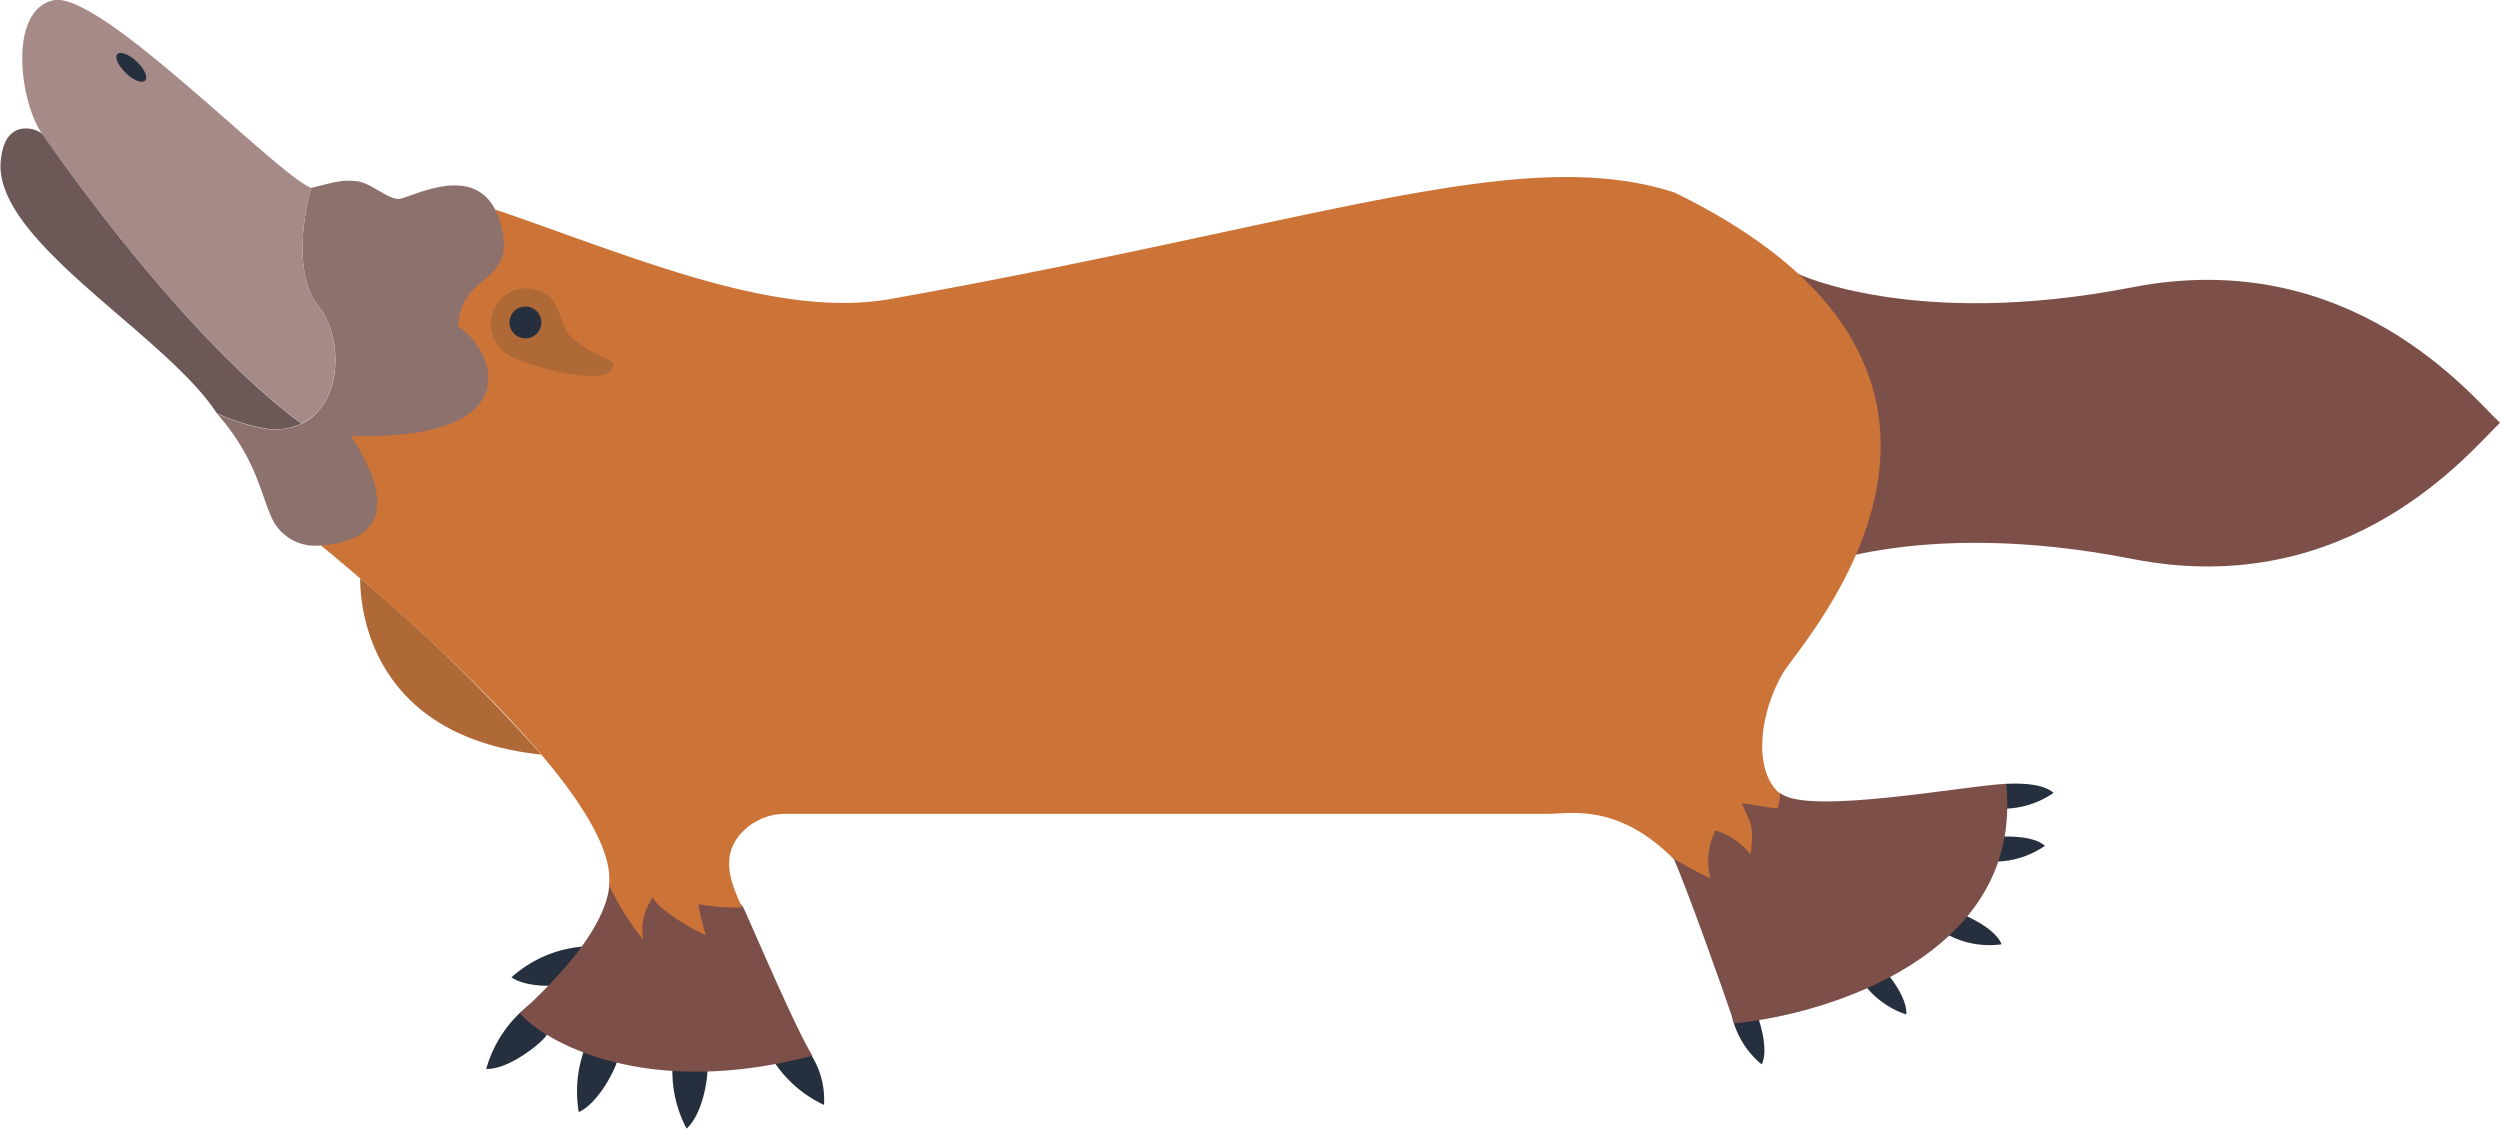<svg id="Vrstva_1" data-name="Vrstva 1" xmlns="http://www.w3.org/2000/svg" viewBox="0 0 182.28 82.29"><defs><style>.cls-1{fill:#262f3d;}.cls-2{fill:#7d4f49;}.cls-3{fill:#af6937;}.cls-4{fill:#cc7337;}.cls-5{fill:#8d716d;}.cls-6{fill:#6c5856;}.cls-7{fill:#a58a88;}</style></defs><title>ptakopysk</title><path class="cls-1" d="M928.18,575.67a3,3,0,0,1,.84,1,6.12,6.12,0,0,1,.9,3.59,8.85,8.85,0,0,1-4.07-3.86C925.48,575.56,927.8,575.41,928.18,575.67Z" transform="translate(-869.84 -499.7)"/><path class="cls-1" d="M921.39,577.34c.15.45-.2,3.49-1.49,4.65a8.91,8.91,0,0,1-.93-5.53C919.17,575.56,921.24,576.91,921.39,577.34Z" transform="translate(-869.84 -499.7)"/><path class="cls-1" d="M914.9,576.79c0,.47-1.27,3.25-2.86,4a9,9,0,0,1,.83-5.55C913.35,574.41,914.9,576.33,914.9,576.79Z" transform="translate(-869.84 -499.7)"/><path class="cls-1" d="M909.69,575.17c-.2.43-2.67,2.52-4.4,2.47a9,9,0,0,1,3.12-4.66C909.18,572.47,909.88,574.76,909.69,575.17Z" transform="translate(-869.84 -499.7)"/><path class="cls-1" d="M912,571.28c-.4.25-3.43.65-4.87-.32a8.87,8.87,0,0,1,5.15-2.24C913.2,568.7,912.4,571,912,571.28Z" transform="translate(-869.84 -499.7)"/><path class="cls-2" d="M924,565.8a22.55,22.55,0,0,0-3.59-3.37c-1.79-1.38-6.07,1.52-6.12,1.76a4.33,4.33,0,0,0-.08.51c-.44,2.27-2.38,5.14-6.46,8.88,1.44,1.75,8.71,6.42,21.32,3.09C927.7,574.43,924.27,566.26,924,565.8Z" transform="translate(-869.84 -499.7)"/><path class="cls-1" d="M1016.11,556.85c.33,0,2.52-.17,3.46.66a6.49,6.49,0,0,1-3.89,1.15C1015,558.59,1015.78,556.86,1016.11,556.85Z" transform="translate(-869.84 -499.7)"/><path class="cls-1" d="M1015.48,560.71c.33,0,2.52-.17,3.46.66a6.49,6.49,0,0,1-3.88,1.15C1014.4,562.45,1015.15,560.72,1015.48,560.71Z" transform="translate(-869.84 -499.7)"/><path class="cls-1" d="M1013,566.39c.3.14,2.32,1,2.78,2.16a6.43,6.43,0,0,1-4-.74C1011.24,567.44,1012.7,566.25,1013,566.39Z" transform="translate(-869.84 -499.7)"/><path class="cls-1" d="M1007.3,570.5c.21.26,1.63,1.93,1.53,3.17a6.46,6.46,0,0,1-3.24-2.43C1005.26,570.67,1007.09,570.25,1007.3,570.5Z" transform="translate(-869.84 -499.7)"/><path class="cls-1" d="M998,573.8c.1.32.83,2.39.29,3.51a6.41,6.41,0,0,1-2.15-3.43C996.07,573.23,997.94,573.49,998,573.8Z" transform="translate(-869.84 -499.7)"/><path class="cls-2" d="M1016.11,556.85c-2.73.09-14.44,2.32-16.45.69,0,0-.48-.15-2.57-.69s-5.24,5.4-5.24,5.4c1,2.26,3.64,9.66,4.44,12.06C1002.93,573.7,1017.43,569.37,1016.11,556.85Z" transform="translate(-869.84 -499.7)"/><path class="cls-2" d="M1052.12,530.53c-2.07,1.94-10.92,13.05-26.83,9.92s-24.39,1-24.39,1v-21.8s8.48,4.1,24.39,1S1050.05,528.59,1052.12,530.53Z" transform="translate(-869.84 -499.7)"/><path class="cls-3" d="M896.1,541.87c0,2.79,1.16,11.58,13.21,12.85A124.6,124.6,0,0,0,896.1,541.87Z" transform="translate(-869.84 -499.7)"/><path class="cls-4" d="M991.91,513.73c-11.11-3.58-25.42,2.07-56.86,7.72-8.29,1.6-18.55-2.83-28.62-6.31s-15.5,22.4-13.5,24.07,22.16,18,21.31,25a18.6,18.6,0,0,0,2.5,4,4,4,0,0,1,.7-3.06c.52,1,3.23,2.49,3.86,2.73a16.42,16.42,0,0,1-.54-2.26,14.28,14.28,0,0,0,3.19.24c-.94-2-1.47-3.7-.19-5.27a4.35,4.35,0,0,1,3.39-1.55h55.54c1.63,0,5.08-.81,9.16,3.27,0,0,2.23,1.28,2.7,1.42a5,5,0,0,1,.37-3.48,5.17,5.17,0,0,1,2.55,1.74c.31-2.22-.05-2.3-.62-3.72.83.1,2.24.36,2.59.38a4.91,4.91,0,0,0,.2-1.07c-2-1.65-1.53-5.82.18-8.77C1001.07,546.59,1019.4,527.1,991.91,513.73Z" transform="translate(-869.84 -499.7)"/><path class="cls-5" d="M906.61,517.59c-.65-7.16-6.81-3.36-7.72-3.39s-2-1.19-3.07-1.29c-.86-.08-1.19-.06-3.3.5,0,0-1.71,5.76.54,8.6s1.63,9.29-3.52,9a14,14,0,0,1-3.9-1.17c.23.26.45.52.64.76,2.36,3,2.66,5.43,3.44,7a3.47,3.47,0,0,0,3.35,1.88c6.43-.42,4.21-5.21,2.34-8,13.28.38,10.45-6.31,7.81-8C903.51,519.94,906.43,520.41,906.61,517.59Z" transform="translate(-869.84 -499.7)"/><path class="cls-6" d="M885.64,529.82a14,14,0,0,0,3.9,1.17,4.62,4.62,0,0,0,2.28-.4C882.7,523.86,873,509.54,873,509.54l-.12-.11c-.63-.48-2.59-.91-2.94,1.66C868.86,517,881.81,523.94,885.64,529.82Z" transform="translate(-869.84 -499.7)"/><path class="cls-7" d="M893.06,522c-2.25-2.84-.54-8.6-.54-8.6-2.61-1.06-15.41-14.43-18.79-13.68s-2.41,7.61-.77,9.81c0,0,9.74,14.32,18.86,21.05C894.81,529.17,894.91,524.36,893.06,522Z" transform="translate(-869.84 -499.7)"/><path class="cls-3" d="M914.43,526.63c-.74,1.27-6.16-.28-7.44-1a2.66,2.66,0,0,1-1-3.65,2.58,2.58,0,0,1,4.16-.37c.63.82.68,2,1.2,2.51C913.38,526.08,915,525.68,914.43,526.63Z" transform="translate(-869.84 -499.7)"/><path class="cls-1" d="M909.31,523.21a1.16,1.16,0,1,1-1.16-1.16A1.16,1.16,0,0,1,909.31,523.21Z" transform="translate(-869.84 -499.7)"/><path class="cls-1" d="M878.39,503.65c.22-.23.85,0,1.42.54s.84,1.14.62,1.38-.85,0-1.41-.54S878.18,503.88,878.39,503.65Z" transform="translate(-869.84 -499.7)"/></svg>
